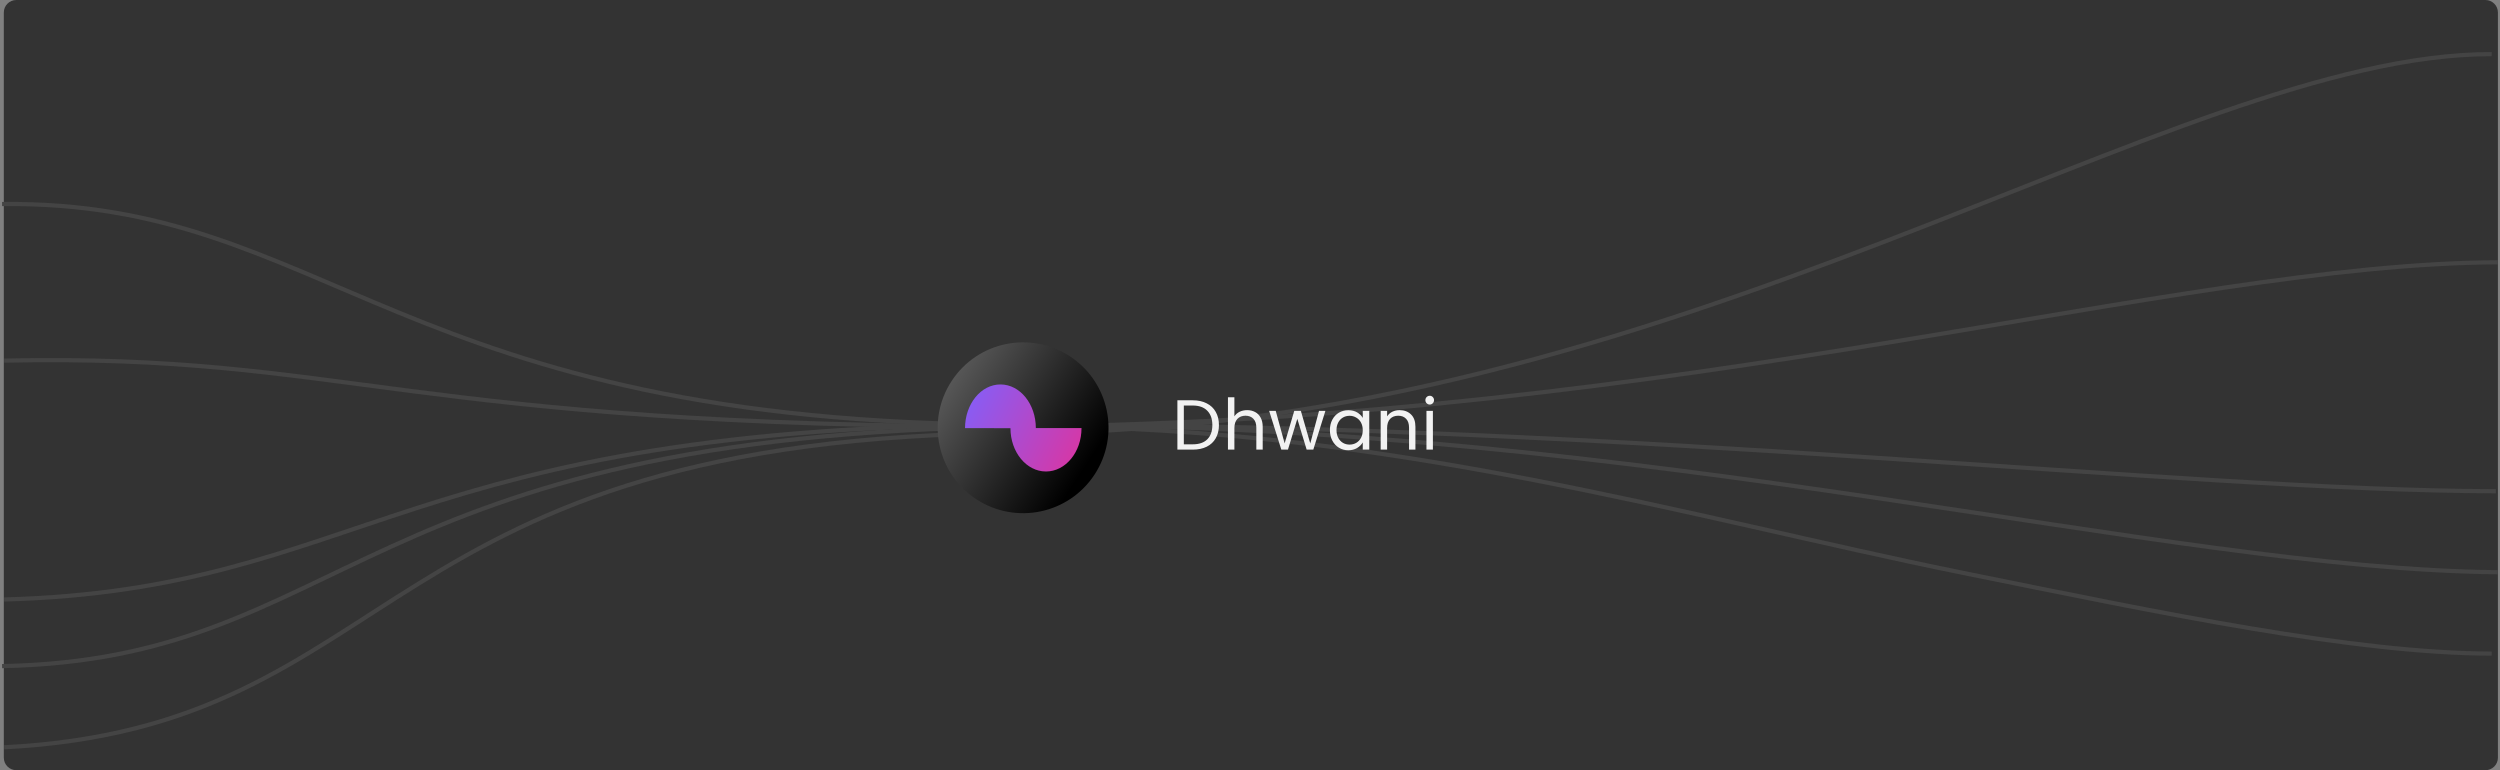 <svg width="1201" height="370" viewBox="0 0 1201 370" fill="none" xmlns="http://www.w3.org/2000/svg">
<rect x="0" y="0" width="1201" height="370" fill="#808080" stroke="none"/>
<path d="M1194 0H7.833C4.52 0 1.833 2.687 1.833 6V364C1.833 367.314 4.52 370 7.833 370H1194C1197.31 370 1200 367.314 1200 364V6C1200 2.687 1197.31 0 1194 0Z" fill="#333333"/>
<path d="M1 320C167.854 316.736 169.526 208.368 491 205C812.487 201.632 1044.16 126.692 1200 126" stroke="#444444" stroke-width="2"/>
<path d="M2 288C176.067 283.178 191.646 204.058 493 204C794.354 203.942 1039.18 273.415 1200 274.901" stroke="#444444" stroke-width="2"/>
<path d="M1 98.023C157.736 96.204 190.56 204.041 490.183 204.005C789.806 203.97 1046.94 235.616 1199 236" stroke="#444444" stroke-width="2"/>
<path d="M2 173.242C167.312 169.759 193.448 205.07 494.757 204.931C666.067 204.852 812.018 248.636 942 275C1040.63 295.005 1130.88 313.824 1197 314" stroke="#444444" stroke-width="2"/>
<path d="M2 359.001C195.467 349.08 176.682 209.401 491 208C805.305 206.599 1044.03 25.796 1197 26" stroke="#444444" stroke-width="2"/>
<path d="M572.996 192.302C575.58 192.302 577.813 192.79 579.694 193.764C581.598 194.716 583.049 196.088 584.046 197.878C585.066 199.669 585.576 201.777 585.576 204.202C585.576 206.628 585.066 208.736 584.046 210.526C583.049 212.294 581.598 213.654 579.694 214.606C577.813 215.536 575.58 216 572.996 216H565.618V192.302H572.996ZM572.996 213.45C576.056 213.45 578.391 212.646 580 211.036C581.609 209.404 582.414 207.126 582.414 204.202C582.414 201.256 581.598 198.955 579.966 197.3C578.357 195.646 576.033 194.818 572.996 194.818H568.712V213.45H572.996ZM599.155 197.028C600.56 197.028 601.83 197.334 602.963 197.946C604.096 198.536 604.98 199.431 605.615 200.632C606.272 201.834 606.601 203.296 606.601 205.018V216H603.541V205.46C603.541 203.602 603.076 202.185 602.147 201.21C601.218 200.213 599.948 199.714 598.339 199.714C596.707 199.714 595.404 200.224 594.429 201.244C593.477 202.264 593.001 203.749 593.001 205.698V216H589.907V190.84H593.001V200.02C593.613 199.068 594.452 198.332 595.517 197.81C596.605 197.289 597.818 197.028 599.155 197.028ZM636.725 197.368L630.911 216H627.715L623.227 201.21L618.739 216H615.543L609.695 197.368H612.857L617.141 213.008L621.765 197.368H624.927L629.449 213.042L633.665 197.368H636.725ZM638.89 206.616C638.89 204.712 639.275 203.046 640.046 201.618C640.816 200.168 641.87 199.046 643.208 198.252C644.568 197.459 646.075 197.062 647.73 197.062C649.362 197.062 650.778 197.414 651.98 198.116C653.181 198.819 654.076 199.703 654.666 200.768V197.368H657.794V216H654.666V212.532C654.054 213.62 653.136 214.527 651.912 215.252C650.71 215.955 649.305 216.306 647.696 216.306C646.041 216.306 644.545 215.898 643.208 215.082C641.87 214.266 640.816 213.122 640.046 211.648C639.275 210.175 638.89 208.498 638.89 206.616ZM654.666 206.65C654.666 205.245 654.382 204.021 653.816 202.978C653.249 201.936 652.478 201.142 651.504 200.598C650.552 200.032 649.498 199.748 648.342 199.748C647.186 199.748 646.132 200.02 645.18 200.564C644.228 201.108 643.468 201.902 642.902 202.944C642.335 203.987 642.052 205.211 642.052 206.616C642.052 208.044 642.335 209.291 642.902 210.356C643.468 211.399 644.228 212.204 645.18 212.77C646.132 213.314 647.186 213.586 648.342 213.586C649.498 213.586 650.552 213.314 651.504 212.77C652.478 212.204 653.249 211.399 653.816 210.356C654.382 209.291 654.666 208.056 654.666 206.65ZM672.35 197.028C674.617 197.028 676.453 197.72 677.858 199.102C679.264 200.462 679.966 202.434 679.966 205.018V216H676.906V205.46C676.906 203.602 676.442 202.185 675.512 201.21C674.583 200.213 673.314 199.714 671.704 199.714C670.072 199.714 668.769 200.224 667.794 201.244C666.842 202.264 666.366 203.749 666.366 205.698V216H663.272V197.368H666.366V200.02C666.978 199.068 667.806 198.332 668.848 197.81C669.914 197.289 671.081 197.028 672.35 197.028ZM686.868 194.342C686.279 194.342 685.78 194.138 685.372 193.73C684.964 193.322 684.76 192.824 684.76 192.234C684.76 191.645 684.964 191.146 685.372 190.738C685.78 190.33 686.279 190.126 686.868 190.126C687.435 190.126 687.911 190.33 688.296 190.738C688.704 191.146 688.908 191.645 688.908 192.234C688.908 192.824 688.704 193.322 688.296 193.73C687.911 194.138 687.435 194.342 686.868 194.342ZM688.364 197.368V216H685.27V197.368H688.364Z" fill="#F2F2F2"/>
<path d="M525.85 227.945C538.246 208.974 532.915 183.546 513.944 171.15C494.973 158.755 469.545 164.085 457.15 183.057C444.754 202.028 450.085 227.455 469.056 239.851C488.027 252.247 513.454 246.916 525.85 227.945Z" fill="url(#paint0_linear)"/>
<path fill-rule="evenodd" clip-rule="evenodd" d="M480.648 184.685C471.251 184.666 463.616 194.058 463.593 205.663C474.488 205.685 475.559 205.687 476.055 205.688L480.606 205.697C483.754 205.703 484.793 205.706 485.422 205.707C485.443 217.197 493.077 226.504 502.491 226.504C511.919 226.504 519.561 217.171 519.561 205.659C507.949 205.659 507.459 205.659 506.969 205.659H502.491H497.619C497.611 194.087 490.024 184.703 480.648 184.685Z" fill="url(#paint1_linear)"/>
<defs>
<linearGradient id="paint0_linear" x1="359.62" y1="121.978" x2="543.698" y2="242.939" gradientUnits="userSpaceOnUse">
<stop stop-color="white"/>
<stop offset="0.208" stop-color="#A5A5A5"/>
<stop offset="0.869"/>
</linearGradient>
<linearGradient id="paint1_linear" x1="467.367" y1="193.678" x2="517.591" y2="218.954" gradientUnits="userSpaceOnUse">
<stop stop-color="#8B5BF1"/>
<stop offset="1" stop-color="#D637A6"/>
</linearGradient>
</defs>
</svg>
